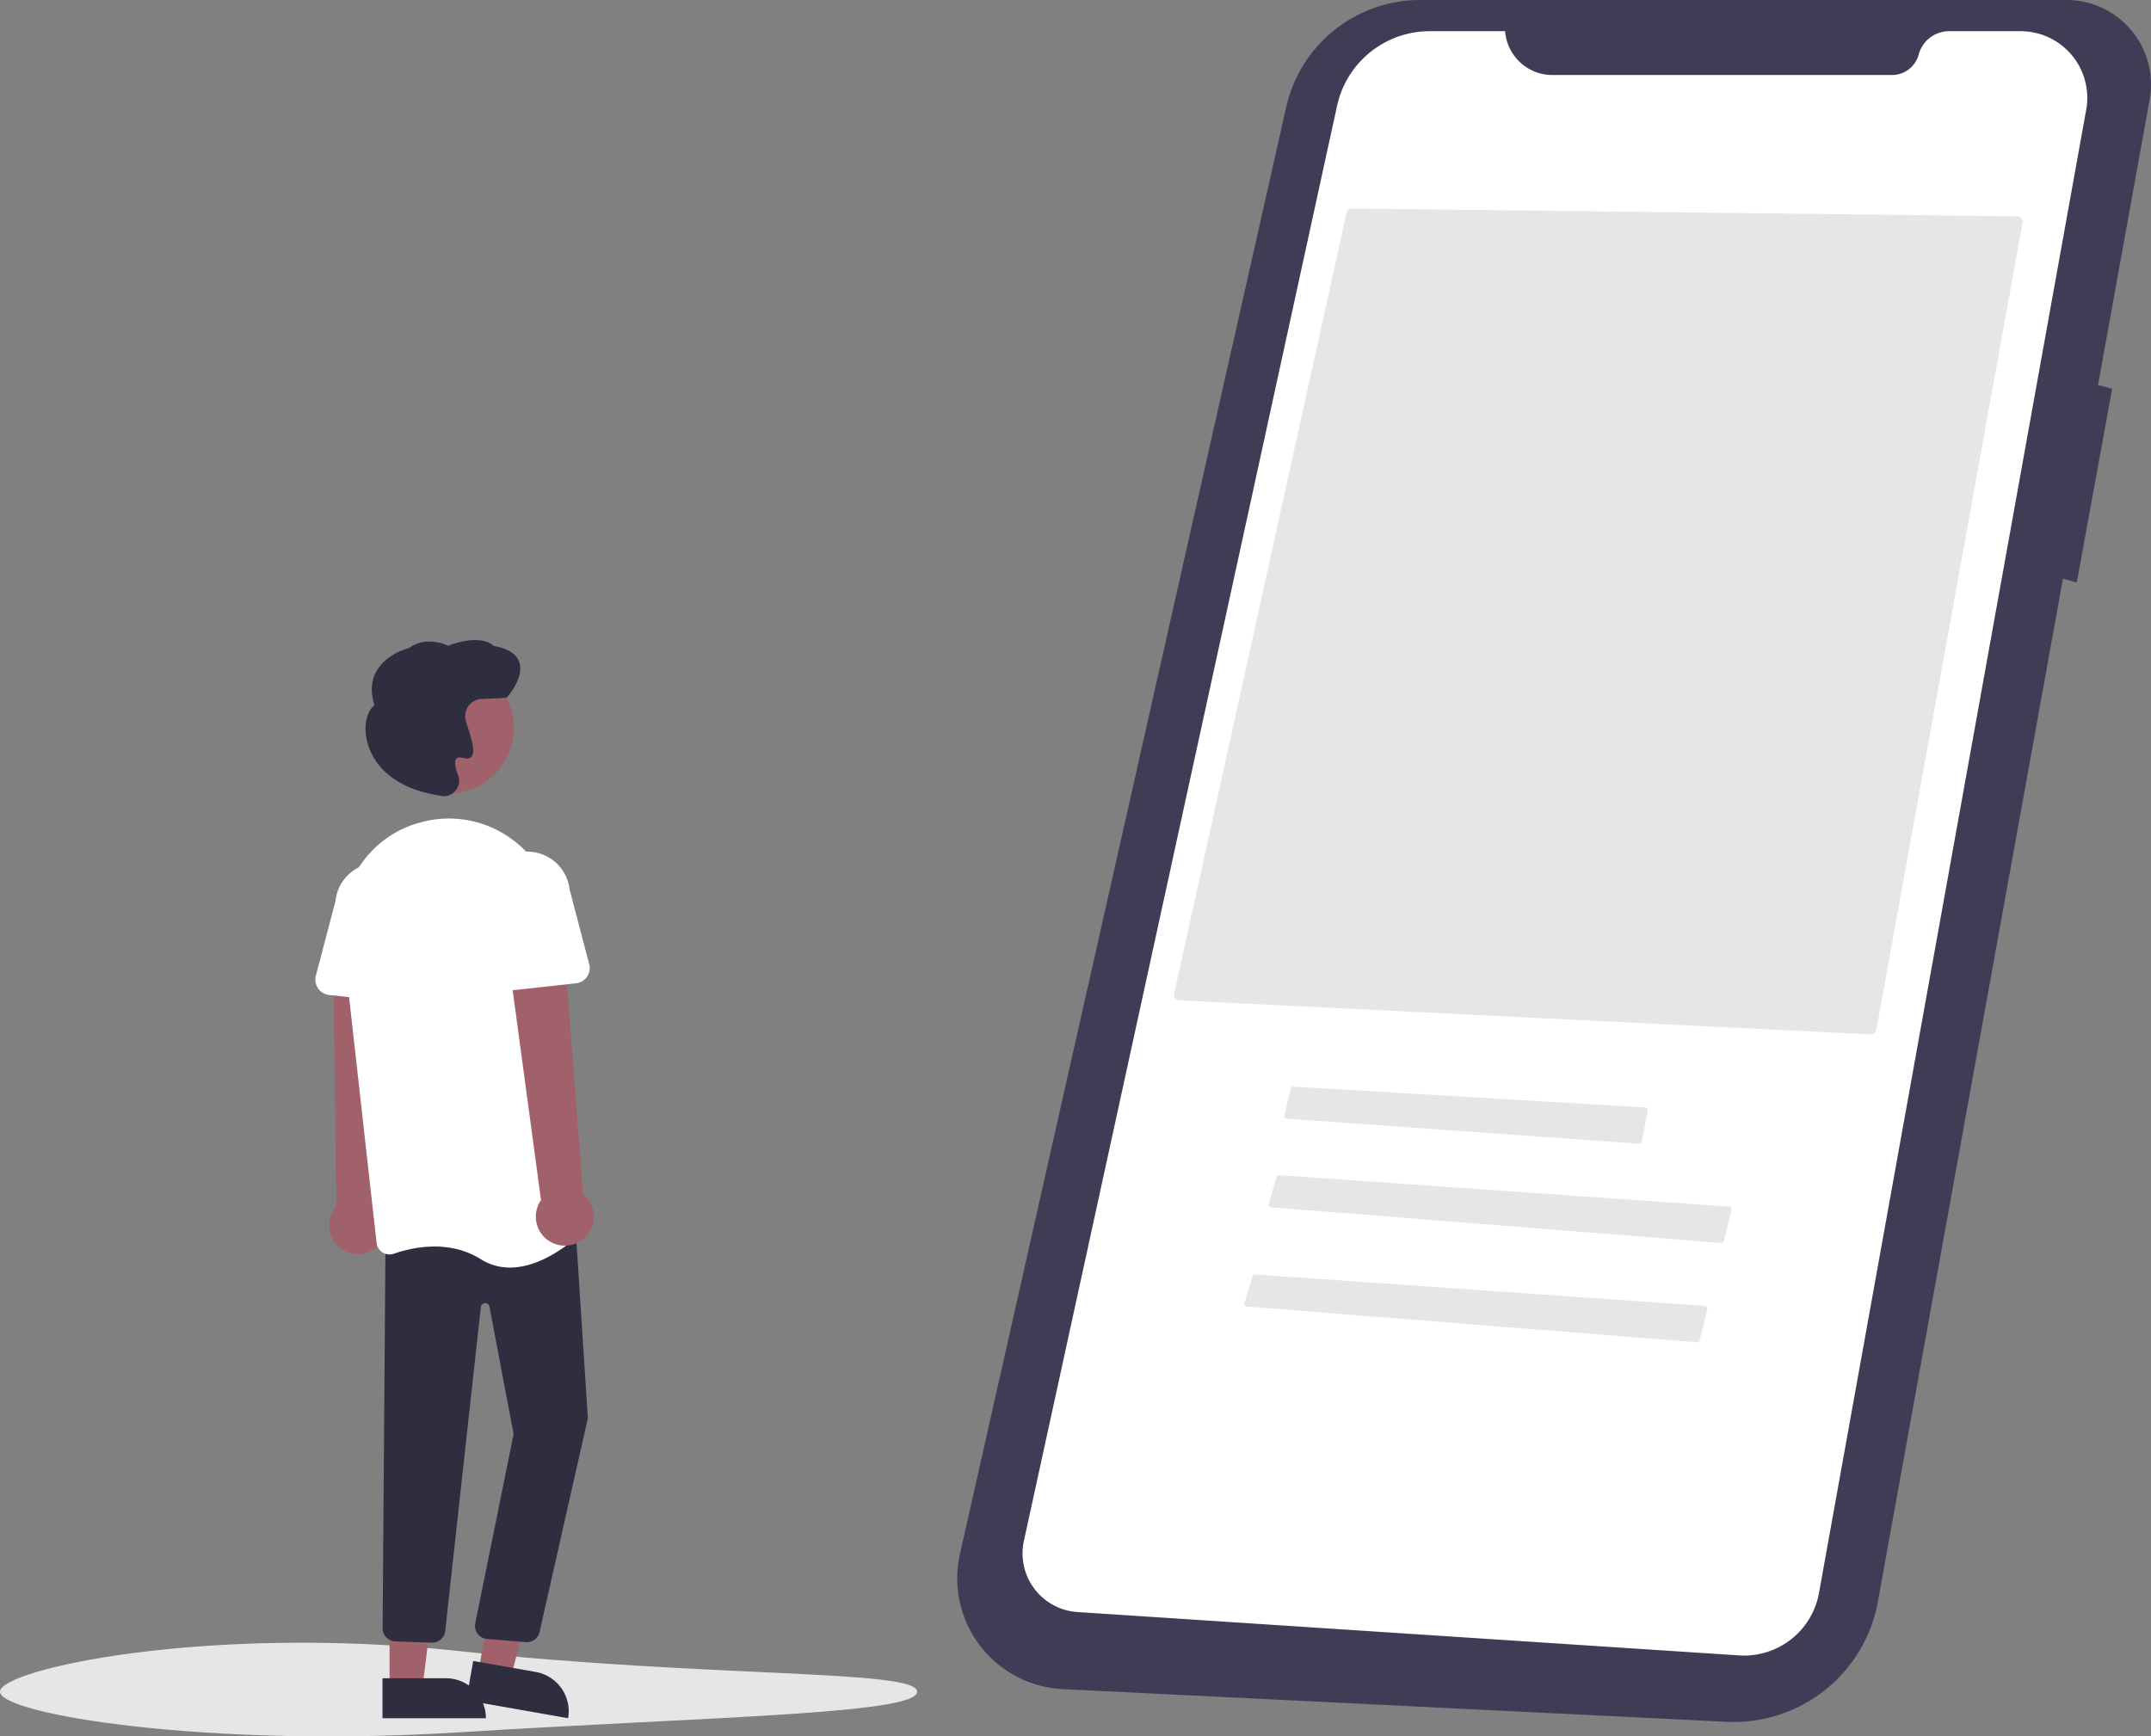 <svg xmlns="http://www.w3.org/2000/svg" width="801.575" height="647.182" viewBox="0 0 801.575 647.182">
  <rect x="0" y="0" width="801.575" height="647.182" fill="#808080" stroke="none"/>
  <g id="Group_6" data-name="Group 6" transform="translate(-231.222 -125)">
    <path id="Path_80" data-name="Path 80" d="M1001.142,124.77H760.527a51.15,51.15,0,0,0-49.9,39.9L589.051,703.938a41.34,41.34,0,0,0,38.294,50.382L874.7,766.507a54.615,54.615,0,0,0,56.43-44.828L1000.1,340.412l5.131,1.466,13.2-72.265-5.281-1.32,19.251-106.426a31.493,31.493,0,0,0-31.25-37.1Z" transform="translate(-0.099 0.231)" fill="#3f3d56"/>
    <path id="Path_81" data-name="Path 81" d="M792.2,136.395H764.116a35.349,35.349,0,0,0-34.536,27.813l-116.7,534.868A21.9,21.9,0,0,0,632.849,725.6L879.4,741.76a28.367,28.367,0,0,0,29.773-23.277l99.58-552.838a24.846,24.846,0,0,0-24.452-29.25H957.658a11.726,11.726,0,0,0-11.323,8.677h0a10.352,10.352,0,0,1-10,7.661H809.847A17.7,17.7,0,0,1,792.2,136.395Z" transform="translate(-0.099 0.231)" fill="#fff"/>
    <path id="Path_93" data-name="Path 93" d="M928.494,510.313a2,2,0,0,0,2.036-1.638l54.523-300.917a2.021,2.021,0,0,0-.417-1.632,1.962,1.962,0,0,0-1.5-.729l-248.059-2.93h-.023a1.988,1.988,0,0,0-1.925,1.562L668.853,495.179a2.021,2.021,0,0,0,.356,1.648,1.964,1.964,0,0,0,1.473.785Z" transform="translate(-0.099 0.231)" fill="#e6e6e6"/>
    <path id="Path_94" data-name="Path 94" d="M713.229,529.535a1,1,0,0,0-.973.773l-2.323,9.956a1,1,0,0,0,.9,1.225l131.23,9.327a1.009,1.009,0,0,0,1.053-.807l2.234-11.519a1,1,0,0,0-.922-1.188L713.29,529.537Z" transform="translate(-0.099 0.465)" fill="#e6e6e6"/>
    <path id="Path_95" data-name="Path 95" d="M872.666,587.808a1,1,0,0,0,1.051-.758l2.844-11.543a1,1,0,0,0-.9-1.237L708.072,562.549a.989.989,0,0,0-1.029.713l-2.955,9.975a1,1,0,0,0,.878,1.28Z" transform="translate(-0.099 0.454)" fill="#e6e6e6"/>
    <path id="Path_96" data-name="Path 96" d="M863.666,624.808a1,1,0,0,0,1.051-.758l2.844-11.543a1,1,0,0,0-.9-1.237L699.072,599.549a.989.989,0,0,0-1.029.713l-2.955,9.975a1,1,0,0,0,.878,1.28Z" transform="translate(-0.099 0.454)" fill="#e6e6e6"/>
    <path id="Path_79" data-name="Path 79" d="M508.877,752.008c0,8.369-76.605,9.26-170.889,15.153-94.2,5.887-170.889-6.784-170.889-15.153s77.047-25.207,170.889-15.153C432.272,746.957,508.877,743.639,508.877,752.008Z" transform="translate(64.123 3.512)" fill="#e6e6e6"/>
    <path id="Path_97" data-name="Path 97" d="M786.481,688.283a.989.989,0,0,0,1.064-.754l6.013-24.051a1,1,0,0,0-.886-1.24l-102.916-8.656a1.018,1.018,0,0,0-1.06.779l-5.129,23.083a1,1,0,0,0,.883,1.213Z" transform="translate(-0.099 0.231)" fill="#ffffff"/>
    <path id="Path_111" data-name="Path 111" d="M315.09,570.537a10.743,10.743,0,0,0,1.582-16.4l4.167-93.018L299.624,463.5l1.233,90.985a10.8,10.8,0,0,0,14.234,16.048Z" transform="translate(55.741 19.97)" fill="#a0616a"/>
    <path id="Path_112" data-name="Path 112" d="M69.534,574.966l12.075,2.123,11.934-45.564-15.821-3.133Z" transform="translate(340 173)" fill="#a0616a"/>
    <path id="Path_113" data-name="Path 113" d="M350.232,727.314h38.531V742.2H365.119a14.887,14.887,0,0,1-14.887-14.887Z" transform="translate(661.936 1542.365) rotate(-170.029)" fill="#2f2e41"/>
    <path id="Path_114" data-name="Path 114" d="M36.392,581.01h12.26l5.832-47.288H36.39Z" transform="translate(340 173)" fill="#a0616a"/>
    <path id="Path_115" data-name="Path 115" d="M318.024,730.536h38.531v14.887H332.911a14.887,14.887,0,0,1-14.887-14.887h0Z" transform="translate(730.354 1495.915) rotate(179.997)" fill="#2f2e41"/>
    <path id="Path_116" data-name="Path 116" d="M371.8,717.09a4.735,4.735,0,0,1-.572-.034l-14.43-1.187a4.881,4.881,0,0,1-4.243-5.659l14.325-70.681-9-47.474a1.627,1.627,0,0,0-3.219.16L341.4,712.842a4.924,4.924,0,0,1-5.21,4.437l-13.595-.506a4.888,4.888,0,0,1-4.536-4.631l1.086-145.768,70.481-8.81,4.924,76.041-.02.081-17.991,79.675A4.886,4.886,0,0,1,371.8,717.09Z" transform="translate(55.741 19.97)" fill="#2f2e41"/>
    <circle id="Ellipse_16" data-name="Ellipse 16" cx="24.561" cy="24.561" r="24.561" transform="translate(373.568 371.694)" fill="#a0616a"/>
    <path id="Path_117" data-name="Path 117" d="M365.53,577.467a20.111,20.111,0,0,1-10.857-3.106c-11.9-7.436-25.411-4.481-32.407-2.057a4.88,4.88,0,0,1-4.221-.481,4.811,4.811,0,0,1-2.224-3.552L303.1,454.646c-2.132-19.038,9.336-36.937,27.268-42.56h0q1.011-.317,2.055-.6a39.569,39.569,0,0,1,32.972,5.723,40.2,40.2,0,0,1,17.167,29.353l10.711,114.387a4.807,4.807,0,0,1-1.527,4.007C387.99,568.428,377.092,577.466,365.53,577.467Z" transform="translate(55.741 19.97)" fill="#ffffff"/>
    <path id="Path_118" data-name="Path 118" d="M326.789,479.012l-28.7-3.156a5.717,5.717,0,0,1-4.905-7.134l7.306-27.846a15.879,15.879,0,1,1,31.556,3.563l1.085,28.675a5.718,5.718,0,0,1-6.338,5.9Z" transform="translate(55.741 19.97)" fill="#ffffff"/>
    <path id="Path_119" data-name="Path 119" d="M393.156,566.554a10.743,10.743,0,0,0-.406-16.468l-7.073-92.842-20.789,4.68,12.2,90.414a10.8,10.8,0,0,0,16.064,14.216Z" transform="translate(55.741 19.97)" fill="#a0616a"/>
    <path id="Path_120" data-name="Path 120" d="M356.919,473.176a5.711,5.711,0,0,1-1.818-4.4l1.085-28.675a15.878,15.878,0,1,1,31.556-3.563l7.306,27.846a5.717,5.717,0,0,1-4.905,7.134l-28.7,3.156a5.711,5.711,0,0,1-4.52-1.5Z" transform="translate(55.741 19.97)" fill="#ffffff"/>
    <path id="Path_121" data-name="Path 121" d="M340.927,401.771a5.683,5.683,0,0,1-1.3-.151l-.125-.03c-21.594-3.3-26.367-15.812-27.414-21.035-1.084-5.408.15-10.628,2.94-12.656-1.521-4.8-1.277-9.061.727-12.662,3.5-6.28,11.081-8.4,12.1-8.664,6.058-4.469,13.306-1.486,14.625-.881,11.719-4.335,16.2-.727,17.008.079,5.238.941,8.431,2.964,9.491,6.016,1.991,5.731-4.305,12.86-4.574,13.161l-.14.156-9.38.447a6.358,6.358,0,0,0-5.981,7.317h0a29.611,29.611,0,0,0,.96,3.355c1.6,5.006,2.8,9.283,1.254,10.909a2.51,2.51,0,0,1-2.625.455c-1.467-.392-2.462-.31-2.958.245-.77.859-.535,3.035.662,6.125a5.739,5.739,0,0,1-1.046,5.847,5.568,5.568,0,0,1-4.226,1.967Z" transform="translate(55.741 19.97)" fill="#2f2e41"/>
  </g>
</svg>
